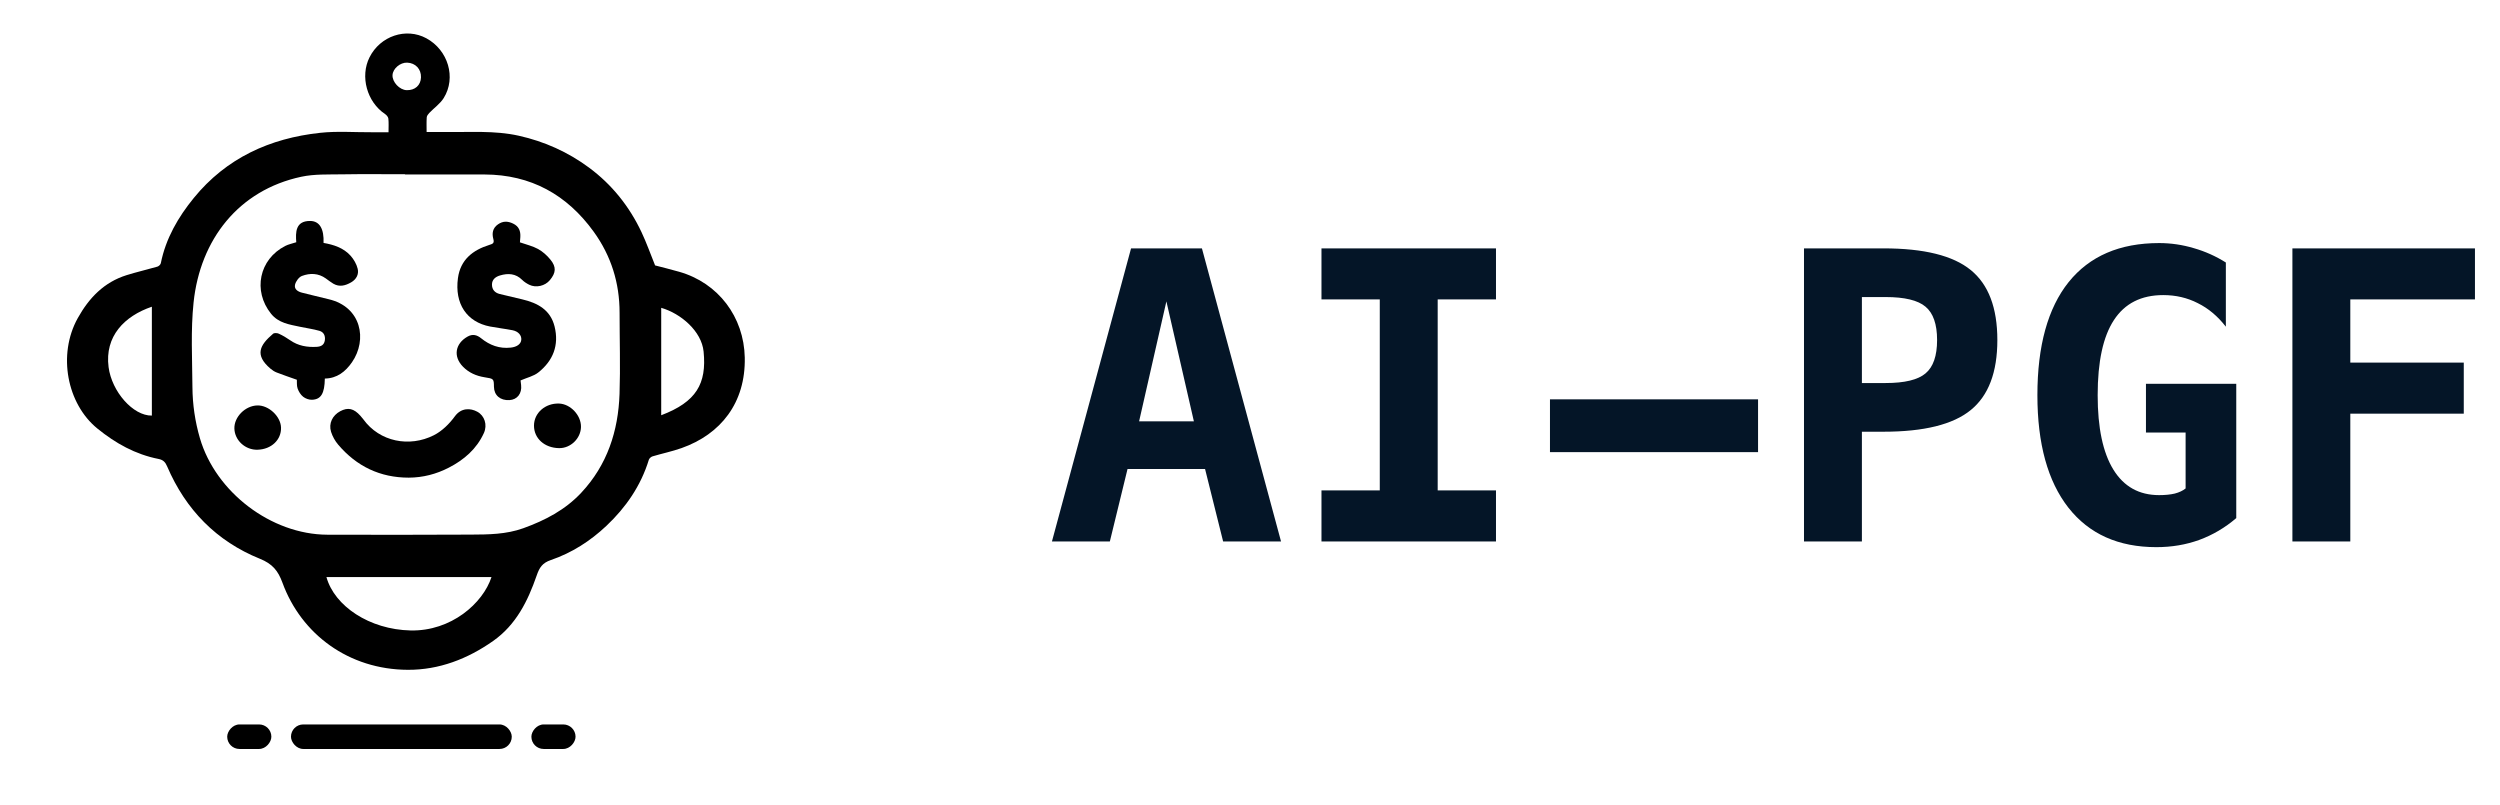 <svg width="2349" height="756" viewBox="0 0 2349 756" fill="none" xmlns="http://www.w3.org/2000/svg">
<path d="M365.057 124.254C365.057 119.559 365.344 115.473 364.905 111.446C364.733 109.899 363.206 108.086 361.793 107.151C344.804 95.831 338.161 71.874 347.209 53.853C357.269 33.772 381.55 25.64 400.601 35.967C421.046 47.058 428.873 72.981 416.885 92.166C413.506 97.549 407.817 101.462 403.312 106.177C402.243 107.303 401.06 108.85 400.964 110.262C400.659 114.863 400.85 119.482 400.85 124.025C406.691 124.025 412.551 123.949 418.393 124.025C441.433 124.369 464.589 122.441 487.381 127.519C511.491 132.883 533.653 142.847 553.391 157.451C574.886 173.333 591.302 193.854 602.737 218.078C607.433 228.023 611.117 238.465 615.527 249.384C622.112 251.102 630.206 253.087 638.224 255.378C674.932 265.858 699.023 297.833 699.786 335.992C700.645 378.465 677.242 407.996 640.362 421.034C631.466 424.184 622.151 426.093 613.102 428.803C611.728 429.223 610.067 430.674 609.647 432.01C602.145 456.445 588.115 476.775 569.789 494.069C554.689 508.329 537.242 519.515 517.58 526.216C509.543 528.964 506.833 533.279 504.256 540.762C495.99 564.661 484.899 587.11 463.329 602.267C439.314 619.142 412.532 629.488 383.192 629.354C327.795 629.125 283.127 596.082 265.355 547.424C261.231 536.161 255.944 529.766 244.185 525.013C203.391 508.52 174.49 478.893 157.1 438.348C155.42 434.416 153.53 432.125 148.949 431.228C127.225 426.952 108.613 416.567 91.452 402.613C63.047 379.515 53.923 333.319 73.05 298.921C83.626 279.908 97.751 265.171 118.96 258.528C128.485 255.55 138.24 253.336 147.842 250.549C149.178 250.167 150.858 248.582 151.106 247.284C155.783 224.015 167.37 204.085 182.049 186.065C212.649 148.479 253.596 129.867 300.918 124.789C316.857 123.071 333.121 124.35 349.252 124.254C354.081 124.235 358.911 124.254 365.077 124.254H365.057ZM380.596 163.922C380.596 163.922 380.596 163.788 380.596 163.712C360.896 163.712 341.177 163.464 321.477 163.807C308.63 164.036 295.42 163.426 282.993 166.098C224.332 178.716 188.101 224.855 181.878 284.26C179.129 310.508 180.637 337.233 180.809 363.728C180.923 380.031 183.252 396.065 187.872 411.852C202.666 462.362 254.779 502.201 307.523 502.411C352.478 502.583 397.452 502.526 442.407 502.316C459.014 502.24 475.603 502.125 491.695 496.322C512.197 488.934 531.057 479.103 546.08 463.049C570.553 436.935 580.937 405.056 582.121 370.066C582.98 344.658 582.159 319.193 582.159 293.767C582.159 265.877 574.275 240.527 557.935 217.849C532.661 182.839 498.815 164.113 455.273 163.941C430.381 163.845 405.469 163.941 380.577 163.941L380.596 163.922ZM306.721 542.231C314.242 569.395 347.056 591.52 385.769 592.379C423.909 593.219 453.765 566.876 461.801 542.231H306.721ZM142.687 288.192C116.86 296.993 98.267 315.967 102.027 344.964C105.005 367.89 124.992 390.797 142.687 390.491V288.192ZM621.273 390.167C654.297 377.644 664.09 360.521 661.112 330.399C659.203 311.08 639.713 294.587 621.273 289.223V390.167ZM395.562 72.714C395.829 64.925 390.427 59.16 382.562 58.855C376.053 58.607 369.181 64.41 368.818 70.48C368.417 77.047 375.442 84.549 382.123 84.721C389.95 84.931 395.295 80.159 395.562 72.733V72.714Z" fill="black"/>
<rect width="41.489" height="23.05" rx="11.525" transform="matrix(-1 0 0 1 254.969 680.682)" fill="black"/>
<rect x="273.409" y="680.682" width="207.446" height="23.05" rx="11.525" fill="black"/>
<rect width="41.489" height="23.05" rx="11.525" transform="matrix(-1 0 0 1 540.785 680.682)" fill="black"/>
<path d="M305.213 355.729C304.984 369.606 301.7 375.295 293.149 375.619C290.381 375.734 287.04 374.531 284.845 372.794C282.516 370.943 280.664 367.965 279.653 365.101C278.679 362.352 279.08 359.126 278.927 356.817C272.265 354.45 266.08 352.369 259.991 350.002C257.872 349.181 255.829 347.845 254.092 346.356C239.012 333.471 244.051 324.289 256.574 313.599C257.662 312.682 260.449 312.816 261.957 313.522C265.679 315.24 269.268 317.34 272.609 319.688C280.187 324.995 288.605 326.408 297.596 325.892C301.624 325.663 304.545 324.136 305.213 319.841C305.862 315.584 304.22 312.014 300.154 310.85C294.179 309.132 287.956 308.349 281.848 307.032C271.94 304.894 261.766 303.596 254.684 294.796C237.389 273.301 243.459 243.599 268.046 231.076C271.005 229.568 274.403 228.9 278.374 227.602C277.648 218.267 277.61 207.558 291.373 207.615C300.479 207.654 304.526 215.289 304.01 228.251C313.498 229.912 322.756 232.851 329.418 240.296C332.472 243.713 335.049 248.199 336.099 252.609C337.321 257.725 334.82 262.459 329.972 265.265C324.646 268.357 319.053 269.942 313.23 266.582C310.768 265.15 308.515 263.337 306.186 261.657C299.143 256.579 291.24 256.446 283.68 259.29C280.836 260.359 277.992 264.291 277.228 267.422C276.216 271.641 279.748 274.027 283.852 275.019C292.175 277.024 300.479 279.2 308.821 281.147C339.593 288.305 345.396 319.192 330.716 340.381C324.512 349.315 316.609 355.499 305.251 355.69L305.213 355.729Z" fill="black"/>
<path d="M488.544 227.71C494.615 229.848 500.494 231.166 505.553 233.953C509.943 236.377 513.99 240.004 517.178 243.936C522.886 250.942 522.39 256.325 516.663 263.216C512.1 268.714 503.701 270.699 497.268 267.55C494.901 266.385 492.534 264.877 490.682 263.025C484.574 256.917 477.377 256.554 469.78 258.826C465.676 260.048 462.22 262.586 462.259 267.473C462.297 272.15 464.988 275.128 469.512 276.235C476.614 277.991 483.734 279.614 490.854 281.313C505.19 284.711 517.178 291.125 521.072 306.721C525.463 324.378 519.679 338.943 505.782 349.977C501.411 353.451 495.321 354.768 489.117 357.46C489.193 358.09 489.403 359.941 489.633 361.812C490.549 369.696 486.044 375.518 478.675 375.938C470.066 376.434 464.225 371.433 464.11 363.435C463.996 355.894 463.996 355.837 455.31 354.482C447.484 353.241 440.516 350.187 434.98 344.517C425.646 334.954 427.631 322.908 439.275 316.284C444.067 313.555 448.152 314.662 452.084 317.85C460.216 324.416 469.283 327.795 479.935 326.612C485.49 326.001 489.442 323.424 489.804 319.281C490.186 315.12 487.055 311.378 481.577 310.29C474.571 308.916 467.47 308.133 460.464 306.797C438.512 302.578 427.02 285.341 430.284 261.307C432.632 244.051 444.181 235.022 459.682 230.154C462.965 229.123 464.645 228.589 463.538 224.542C462.106 219.273 462.85 214.272 467.966 210.759C472.605 207.571 477.072 207.667 482.054 210.053C487.628 212.706 489.232 217.116 488.907 222.747C488.812 224.504 488.64 226.26 488.525 227.71H488.544Z" fill="black"/>
<path d="M384.069 448.803C357.115 448.803 335.067 438.151 317.753 417.802C314.833 414.366 312.428 410.071 311.072 405.757C308.591 397.911 312.408 390.256 319.681 386.381C326.974 382.506 332.395 383.728 338.656 390.695C339.611 391.764 340.546 392.853 341.386 393.998C356.657 415.13 384.718 420.551 407.644 408.945C415.299 405.07 422.209 398.274 427.325 391.249C433.434 382.85 442.196 383.423 448.476 386.859C455.291 390.562 458.173 399.152 454.642 406.921C447.827 421.887 435.973 432.062 421.656 439.43C409.897 445.501 397.317 448.746 384.088 448.803H384.069Z" fill="black"/>
<path d="M525.311 421.07C511.605 420.86 501.679 411.908 501.736 399.824C501.794 388.027 512.274 378.788 525.159 379.17C536.001 379.475 546.119 390.241 545.89 401.218C545.661 412.022 536.097 421.242 525.311 421.07Z" fill="black"/>
<path d="M242.045 422.578C230.553 422.922 220.551 413.816 220.226 402.706C219.902 391.768 230.439 381.174 241.873 380.945C252.544 380.735 263.73 391.234 264.055 401.733C264.418 413.243 254.987 422.177 242.045 422.559V422.578Z" fill="black"/>
<path d="M1095.94 283.17L1070.3 395.868H1121.77L1095.94 283.17ZM1062.74 233.369H1129.33L1203.66 508.75H1149.25L1132.28 440.689H1059.42L1042.82 508.75H988.409L1062.74 233.369ZM1241.66 281.325V233.369H1405.63V281.325H1350.85V460.793H1405.63V508.75H1241.66V460.793H1296.44V281.325H1241.66ZM1456.35 375.209H1651.87V424.826H1456.35V375.209ZM1749.44 279.112V359.9H1771.76C1789.59 359.9 1802.07 356.888 1809.2 350.862C1816.46 344.837 1820.09 334.385 1820.09 319.506C1820.09 304.627 1816.46 294.175 1809.2 288.15C1802.07 282.125 1789.59 279.112 1771.76 279.112H1749.44ZM1695.03 233.369H1769.73C1807.73 233.369 1835.03 240.132 1851.63 253.658C1868.35 267.184 1876.71 289.134 1876.71 319.506C1876.71 349.879 1868.35 371.828 1851.63 385.354C1835.03 398.88 1807.73 405.643 1769.73 405.643H1749.44V508.75H1695.03V233.369ZM2053.6 458.949V406.381H2016.34V360.638H2101.19V486.801C2090.73 495.777 2079.17 502.602 2066.51 507.274C2053.97 511.824 2040.5 514.099 2026.12 514.099C1990.46 514.099 1962.91 501.741 1943.48 477.025C1924.05 452.186 1914.34 416.956 1914.34 371.336C1914.34 324.978 1924.12 289.564 1943.67 265.094C1963.34 240.624 1991.68 228.389 2028.7 228.389C2039.76 228.389 2050.65 229.987 2061.34 233.184C2072.04 236.258 2082.06 240.747 2091.41 246.649V306.964C2083.79 297.126 2074.99 289.748 2065.03 284.83C2055.2 279.788 2044.38 277.267 2032.57 277.267C2011.91 277.267 1996.48 285.076 1986.27 300.692C1976.07 316.186 1970.97 339.734 1970.97 371.336C1970.97 401.954 1975.88 425.256 1985.72 441.242C1995.56 457.227 2009.88 465.22 2028.7 465.22C2034.35 465.22 2039.27 464.728 2043.45 463.745C2047.63 462.638 2051.02 461.039 2053.6 458.949ZM2325.47 281.325H2208.35V340.718H2314.96V388.674H2208.35V508.75H2153.94V233.369H2325.47V281.325Z" fill="#041527"/>
</svg>
